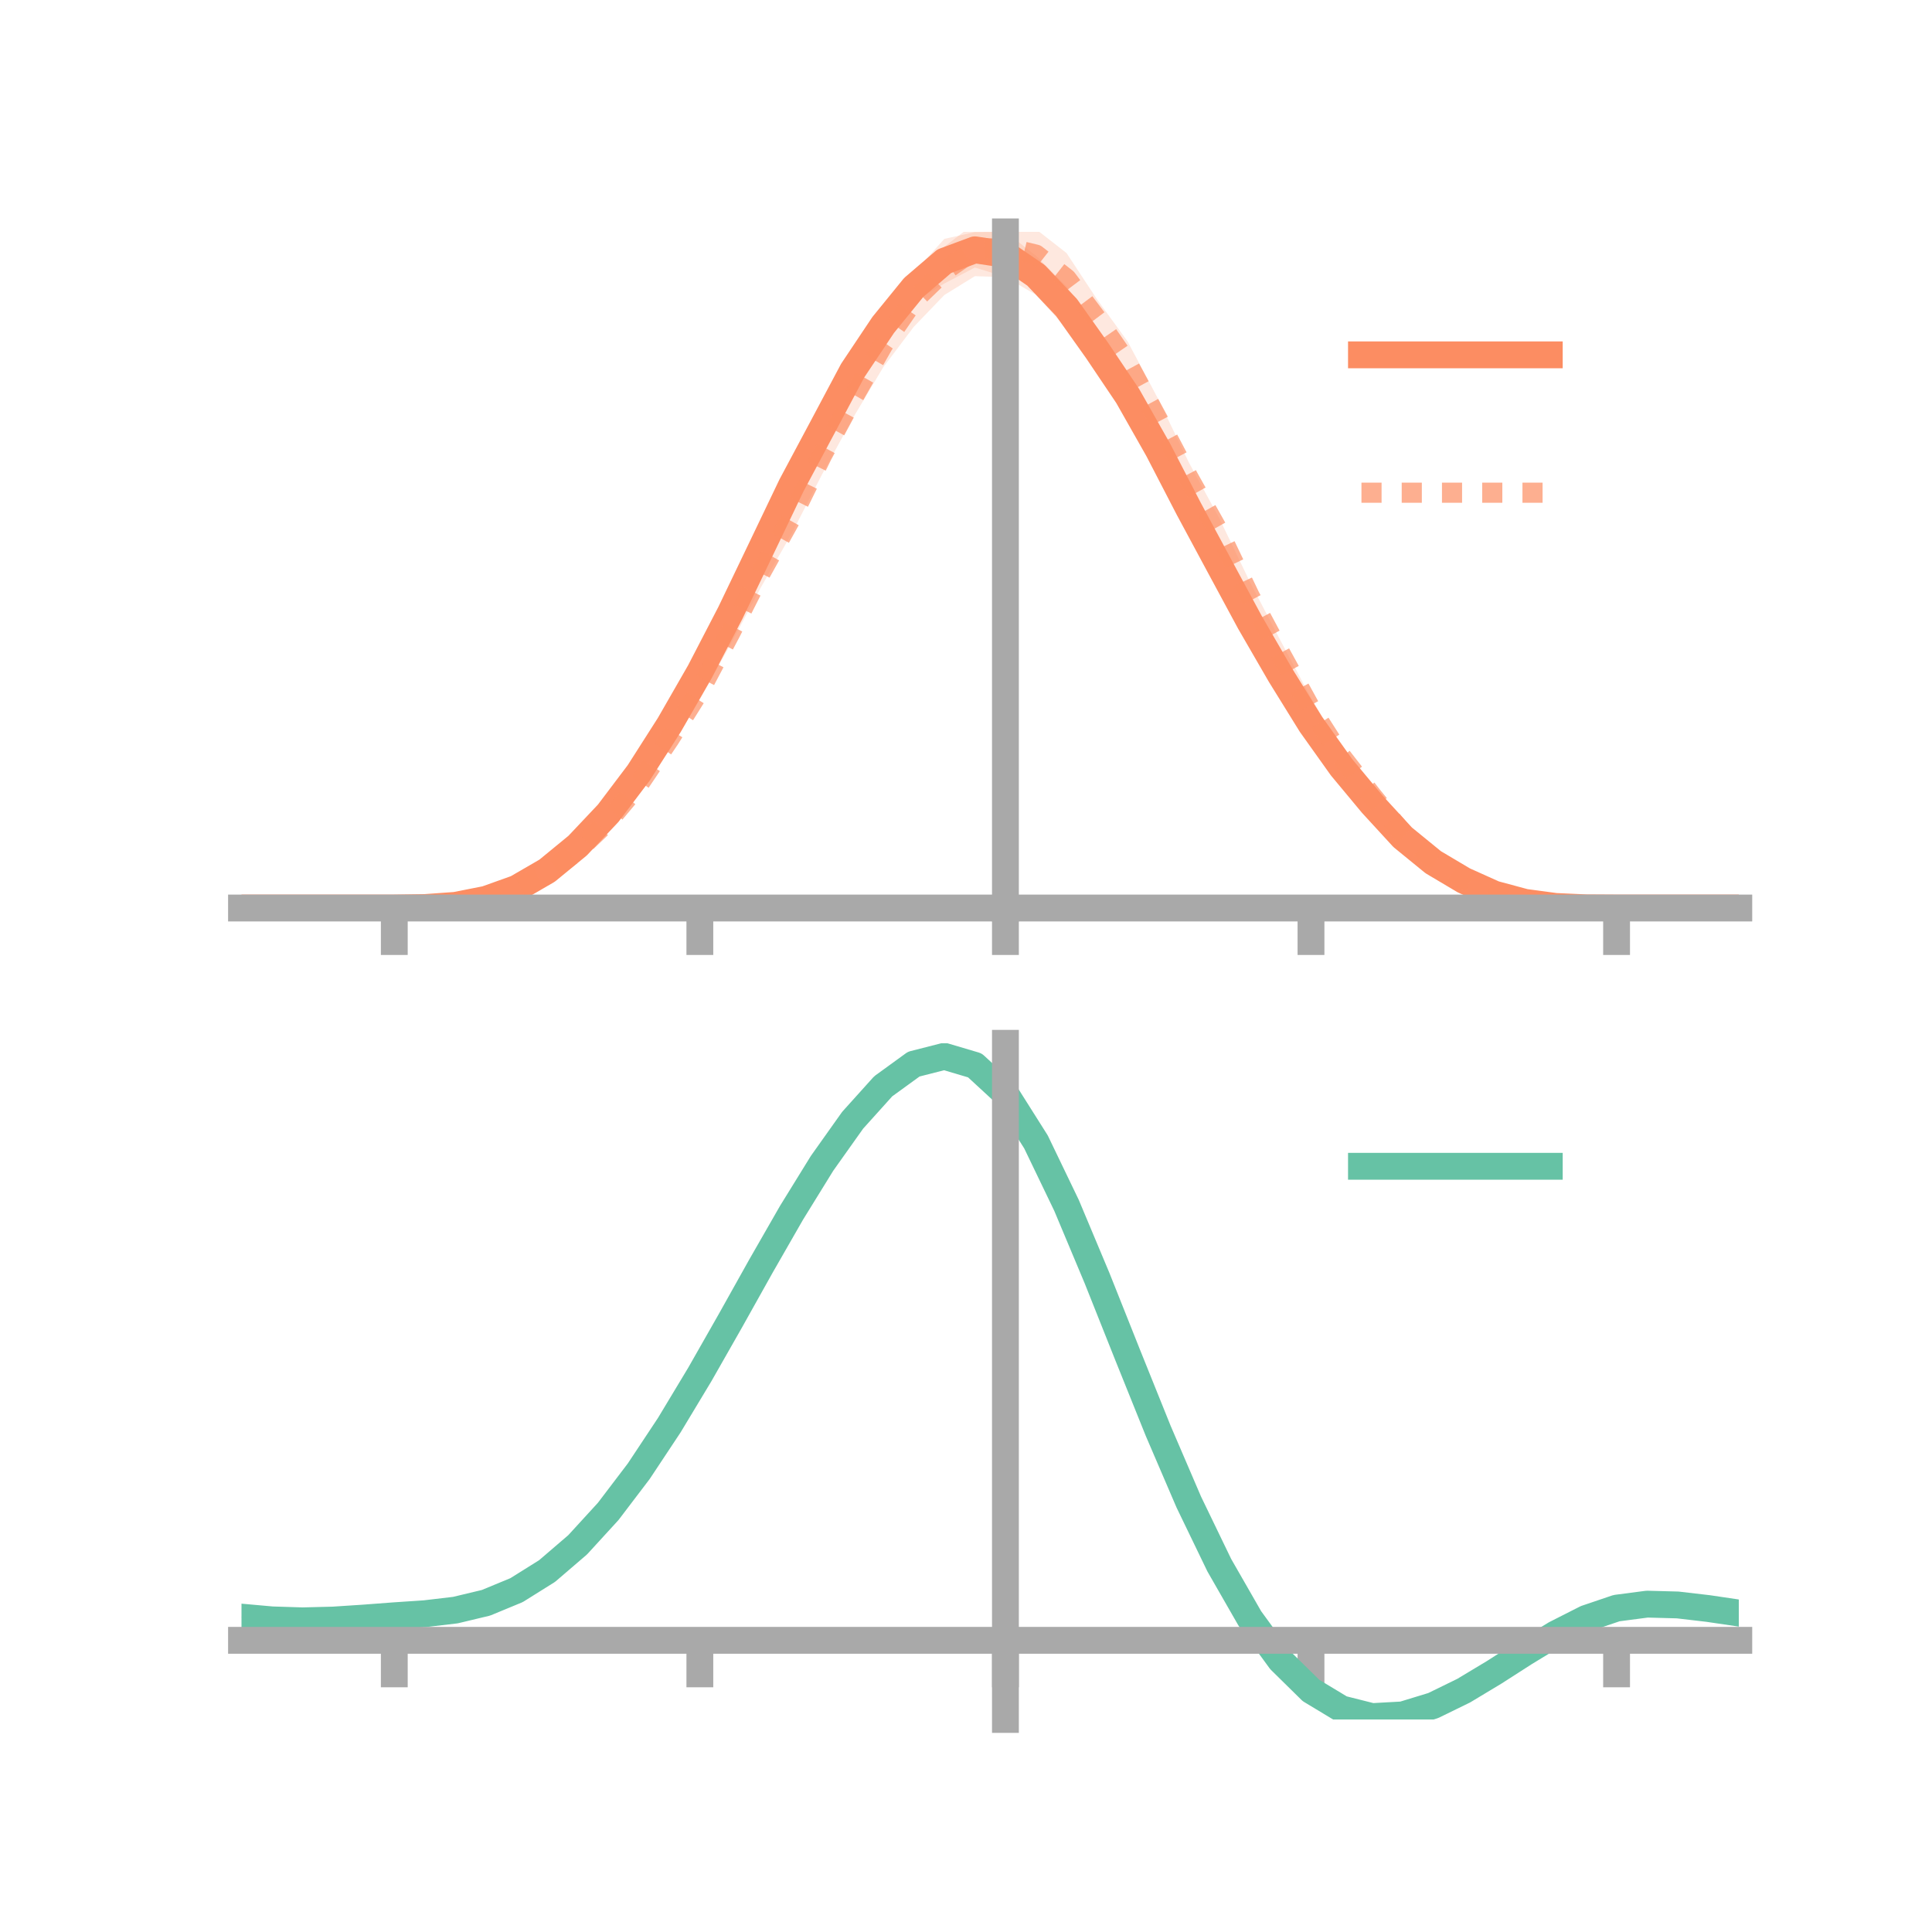 <?xml version="1.0" encoding="utf-8" standalone="no"?>
<!DOCTYPE svg PUBLIC "-//W3C//DTD SVG 1.1//EN"
  "http://www.w3.org/Graphics/SVG/1.1/DTD/svg11.dtd">
<!-- Created with matplotlib (https://matplotlib.org/) -->
<svg height="144pt" version="1.1" viewBox="0 0 144 144" width="144pt" xmlns="http://www.w3.org/2000/svg" xmlns:xlink="http://www.w3.org/1999/xlink">
 <defs>
  <style type="text/css">*{stroke-linecap:butt;stroke-linejoin:round;}</style>
 </defs>
 <g id="figure_1">
  <g id="patch_1">
   <path d="M 0 144 
L 144 144 
L 144 0 
L 0 0 
z
" style="fill:none;"/>
  </g>
  <g id="axes_1">
   <g id="patch_2">
    <path d="M 18 67.68 
L 129.6 67.68 
L 129.6 17.28 
L 18 17.28 
z
" style="fill:none;"/>
   </g>
   <g id="PolyCollection_1">
    <path clip-path="url(#pae17d6e99f)" d="M 18 67.677 
L 18 67.677 
L 20.278 67.677 
L 22.555 67.677 
L 24.833 67.677 
L 27.11 67.677 
L 29.388 67.675 
L 31.665 67.622 
L 33.943 67.424 
L 36.22 66.913 
L 38.498 66.061 
L 40.776 64.616 
L 43.053 62.654 
L 45.331 60.081 
L 47.608 56.94 
L 49.886 53.322 
L 52.163 49.07 
L 54.441 44.652 
L 56.718 39.933 
L 58.996 35.027 
L 61.273 30.654 
L 63.551 26.144 
L 65.829 22.947 
L 68.106 20.341 
L 70.384 17.804 
L 72.661 17.299 
L 74.939 17.28 
L 77.216 19.06 
L 79.494 21.347 
L 81.771 24.793 
L 84.049 28.187 
L 86.327 32.266 
L 88.604 36.833 
L 90.882 41.021 
L 93.159 45.51 
L 95.437 49.471 
L 97.714 53.357 
L 99.992 56.686 
L 102.269 59.486 
L 104.547 62.034 
L 106.824 63.962 
L 109.102 65.416 
L 111.38 66.481 
L 113.657 67.163 
L 115.935 67.516 
L 118.212 67.648 
L 120.49 67.677 
L 122.767 67.677 
L 125.045 67.677 
L 127.322 67.677 
L 129.6 67.677 
L 129.6 67.677 
L 129.6 67.677 
L 127.322 67.677 
L 125.045 67.677 
L 122.767 67.677 
L 120.49 67.677 
L 118.212 67.68 
L 115.935 67.604 
L 113.657 67.346 
L 111.38 66.802 
L 109.102 65.817 
L 106.824 64.566 
L 104.547 62.779 
L 102.269 60.366 
L 99.992 57.69 
L 97.714 54.628 
L 95.437 51.16 
L 93.159 47.248 
L 90.882 43.295 
L 88.604 39.016 
L 86.327 34.787 
L 84.049 30.83 
L 81.771 27.454 
L 79.494 24.492 
L 77.216 21.976 
L 74.939 20.644 
L 72.661 19.938 
L 70.384 21.131 
L 68.106 22.498 
L 65.829 25.49 
L 63.551 29.108 
L 61.273 33.165 
L 58.996 37.317 
L 56.718 41.925 
L 54.441 46.698 
L 52.163 51.068 
L 49.886 54.743 
L 47.608 58.265 
L 45.331 61.152 
L 43.053 63.402 
L 40.776 65.177 
L 38.498 66.373 
L 36.22 67.149 
L 33.943 67.535 
L 31.665 67.663 
L 29.388 67.677 
L 27.11 67.677 
L 24.833 67.677 
L 22.555 67.677 
L 20.278 67.677 
L 18 67.677 
z
" style="fill:#fc8d62;fill-opacity:0.2;"/>
   </g>
   <g id="PolyCollection_2">
    <path clip-path="url(#pae17d6e99f)" d="M 18 67.677 
L 18 67.677 
L 20.278 67.677 
L 22.555 67.677 
L 24.833 67.677 
L 27.11 67.677 
L 29.388 67.675 
L 31.665 67.622 
L 33.943 67.41 
L 36.22 66.892 
L 38.498 66.026 
L 40.776 64.805 
L 43.053 62.966 
L 45.331 60.681 
L 47.608 57.825 
L 49.886 54.253 
L 52.163 50.803 
L 54.441 46.26 
L 56.718 41.55 
L 58.996 37.338 
L 61.273 32.514 
L 63.551 28.209 
L 65.829 24.002 
L 68.106 20.429 
L 70.384 18.393 
L 72.661 16.636 
L 74.939 16.204 
L 77.216 17.085 
L 79.494 18.862 
L 81.771 22.319 
L 84.049 25.457 
L 86.327 29.745 
L 88.604 34.456 
L 90.882 38.63 
L 93.159 43.372 
L 95.437 47.738 
L 97.714 52.014 
L 99.992 55.823 
L 102.269 58.726 
L 104.547 61.628 
L 106.824 63.66 
L 109.102 65.239 
L 111.38 66.466 
L 113.657 67.106 
L 115.935 67.493 
L 118.212 67.643 
L 120.49 67.677 
L 122.767 67.677 
L 125.045 67.677 
L 127.322 67.677 
L 129.6 67.677 
L 129.6 67.677 
L 129.6 67.677 
L 127.322 67.677 
L 125.045 67.677 
L 122.767 67.677 
L 120.49 67.677 
L 118.212 67.682 
L 115.935 67.607 
L 113.657 67.356 
L 111.38 66.792 
L 109.102 65.871 
L 106.824 64.385 
L 104.547 62.615 
L 102.269 59.928 
L 99.992 56.99 
L 97.714 53.674 
L 95.437 49.677 
L 93.159 45.555 
L 90.882 40.774 
L 88.604 36.814 
L 86.327 32.879 
L 84.049 28.741 
L 81.771 25.27 
L 79.494 22.677 
L 77.216 20.874 
L 74.939 20.658 
L 72.661 20.584 
L 70.384 21.99 
L 68.106 24.361 
L 65.829 27.377 
L 63.551 31.191 
L 61.273 35.354 
L 58.996 39.792 
L 56.718 43.768 
L 54.441 48.05 
L 52.163 52.12 
L 49.886 55.927 
L 47.608 59.109 
L 45.331 61.702 
L 43.053 63.765 
L 40.776 65.435 
L 38.498 66.474 
L 36.22 67.17 
L 33.943 67.532 
L 31.665 67.668 
L 29.388 67.677 
L 27.11 67.677 
L 24.833 67.677 
L 22.555 67.677 
L 20.278 67.677 
L 18 67.677 
z
" style="fill:#fc8d62;fill-opacity:0.2;"/>
   </g>
   <g id="matplotlib.axis_1">
    <g id="xtick_1">
     <g id="line2d_1">
      <defs>
       <path d="M 0 0 
L 0 3.5 
" id="m2af9f2950f" style="stroke:#a9a9a9;stroke-width:2;"/>
      </defs>
      <g>
       <use style="fill:#a9a9a9;stroke:#a9a9a9;stroke-width:2;" x="29.388" xlink:href="#m2af9f2950f" y="67.677"/>
      </g>
     </g>
    </g>
    <g id="xtick_2">
     <g id="line2d_2">
      <g>
       <use style="fill:#a9a9a9;stroke:#a9a9a9;stroke-width:2;" x="52.163" xlink:href="#m2af9f2950f" y="67.677"/>
      </g>
     </g>
    </g>
    <g id="xtick_3">
     <g id="line2d_3">
      <g>
       <use style="fill:#a9a9a9;stroke:#a9a9a9;stroke-width:2;" x="74.939" xlink:href="#m2af9f2950f" y="67.677"/>
      </g>
     </g>
    </g>
    <g id="xtick_4">
     <g id="line2d_4">
      <g>
       <use style="fill:#a9a9a9;stroke:#a9a9a9;stroke-width:2;" x="97.714" xlink:href="#m2af9f2950f" y="67.677"/>
      </g>
     </g>
    </g>
    <g id="xtick_5">
     <g id="line2d_5">
      <g>
       <use style="fill:#a9a9a9;stroke:#a9a9a9;stroke-width:2;" x="120.49" xlink:href="#m2af9f2950f" y="67.677"/>
      </g>
     </g>
    </g>
   </g>
   <g id="matplotlib.axis_2"/>
   <g id="line2d_6">
    <path clip-path="url(#pae17d6e99f)" d="M 18 67.677 
L 20.278 67.677 
L 22.555 67.677 
L 24.833 67.677 
L 27.11 67.677 
L 29.388 67.676 
L 31.665 67.643 
L 33.943 67.48 
L 36.22 67.031 
L 38.498 66.217 
L 40.776 64.897 
L 43.053 63.028 
L 45.331 60.616 
L 47.608 57.602 
L 49.886 54.033 
L 52.163 50.069 
L 54.441 45.675 
L 56.718 40.929 
L 58.996 36.172 
L 61.273 31.909 
L 63.551 27.626 
L 65.829 24.218 
L 68.106 21.42 
L 70.384 19.468 
L 72.661 18.619 
L 74.939 18.962 
L 77.216 20.518 
L 79.494 22.92 
L 81.771 26.124 
L 84.049 29.508 
L 86.327 33.526 
L 88.604 37.924 
L 90.882 42.158 
L 93.159 46.379 
L 95.437 50.316 
L 97.714 53.992 
L 99.992 57.188 
L 102.269 59.926 
L 104.547 62.406 
L 106.824 64.264 
L 109.102 65.617 
L 111.38 66.641 
L 113.657 67.254 
L 115.935 67.56 
L 118.212 67.664 
L 120.49 67.677 
L 122.767 67.677 
L 125.045 67.677 
L 127.322 67.677 
L 129.6 67.677 
" style="fill:none;stroke:#fc8d62;stroke-linecap:square;stroke-width:2;"/>
   </g>
   <g id="line2d_7">
    <path clip-path="url(#pae17d6e99f)" d="M 18 67.677 
L 20.278 67.677 
L 22.555 67.677 
L 24.833 67.677 
L 27.11 67.677 
L 29.388 67.676 
L 31.665 67.645 
L 33.943 67.471 
L 36.22 67.031 
L 38.498 66.25 
L 40.776 65.12 
L 43.053 63.366 
L 45.331 61.191 
L 47.608 58.467 
L 49.886 55.09 
L 52.163 51.461 
L 54.441 47.155 
L 56.718 42.659 
L 58.996 38.565 
L 61.273 33.934 
L 63.551 29.7 
L 65.829 25.69 
L 68.106 22.395 
L 70.384 20.192 
L 72.661 18.61 
L 74.939 18.431 
L 77.216 18.979 
L 79.494 20.769 
L 81.771 23.795 
L 84.049 27.099 
L 86.327 31.312 
L 88.604 35.635 
L 90.882 39.702 
L 93.159 44.463 
L 95.437 48.707 
L 97.714 52.844 
L 99.992 56.407 
L 102.269 59.327 
L 104.547 62.122 
L 106.824 64.022 
L 109.102 65.555 
L 111.38 66.629 
L 113.657 67.231 
L 115.935 67.55 
L 118.212 67.662 
L 120.49 67.677 
L 122.767 67.677 
L 125.045 67.677 
L 127.322 67.677 
L 129.6 67.677 
" style="fill:none;stroke:#fc8d62;stroke-dasharray:1.5,1.5;stroke-dashoffset:0;stroke-opacity:0.7;stroke-width:1.5;"/>
   </g>
   <g id="patch_3">
    <path d="M 74.939 67.68 
L 74.939 17.28 
" style="fill:none;stroke:#a9a9a9;stroke-linecap:square;stroke-linejoin:miter;stroke-width:2;"/>
   </g>
   <g id="patch_4">
    <path d="M 129.6 67.68 
L 129.6 17.28 
" style="fill:none;"/>
   </g>
   <g id="patch_5">
    <path d="M 18 67.677 
L 129.6 67.677 
" style="fill:none;stroke:#a9a9a9;stroke-linecap:square;stroke-linejoin:miter;stroke-width:2;"/>
   </g>
   <g id="patch_6">
    <path d="M 18 17.28 
L 129.6 17.28 
" style="fill:none;"/>
   </g>
   <g id="legend_1">
    <g id="line2d_8">
     <path d="M 101.475 26.449 
L 115.475 26.449 
" style="fill:none;stroke:#fc8d62;stroke-linecap:square;stroke-width:2;"/>
    </g>
    <g id="line2d_9"/>
    <g id="text_1">
     <!--   -->
     <g transform="translate(121.075 28.899)scale(0.07 -0.07)">
      <defs>
       <path id="DejaVuSans-32"/>
      </defs>
      <use xlink:href="#DejaVuSans-32"/>
     </g>
    </g>
    <g id="line2d_10">
     <path d="M 101.475 36.724 
L 115.475 36.724 
" style="fill:none;stroke:#fc8d62;stroke-dasharray:1.5,1.5;stroke-dashoffset:0;stroke-opacity:0.7;stroke-width:1.5;"/>
    </g>
    <g id="line2d_11"/>
    <g id="text_2">
     <!--   -->
     <g transform="translate(121.075 39.174)scale(0.07 -0.07)">
      <use xlink:href="#DejaVuSans-32"/>
     </g>
    </g>
   </g>
  </g>
  <g id="axes_2">
   <g id="patch_7">
    <path d="M 18 128.16 
L 129.6 128.16 
L 129.6 77.76 
L 18 77.76 
z
" style="fill:none;"/>
   </g>
   <g id="PolyCollection_3">
    <path clip-path="url(#p9c9ccd1865)" d="M 18 120.571 
L 18 120.492 
L 20.278 120.706 
L 22.555 120.778 
L 24.833 120.713 
L 27.11 120.555 
L 29.388 120.375 
L 31.665 120.218 
L 33.943 119.943 
L 36.22 119.392 
L 38.498 118.438 
L 40.776 116.989 
L 43.053 114.996 
L 45.331 112.45 
L 47.608 109.382 
L 49.886 105.861 
L 52.163 101.986 
L 54.441 97.888 
L 56.718 93.72 
L 58.996 89.657 
L 61.273 85.889 
L 63.551 82.614 
L 65.829 80.034 
L 68.106 78.351 
L 70.384 77.76 
L 72.661 78.448 
L 74.939 80.581 
L 77.216 84.24 
L 79.494 89.044 
L 81.771 94.556 
L 84.049 100.366 
L 86.327 106.115 
L 88.604 111.505 
L 90.882 116.301 
L 93.159 120.335 
L 95.437 123.503 
L 97.714 125.769 
L 99.992 127.153 
L 102.269 127.73 
L 104.547 127.608 
L 106.824 126.924 
L 109.102 125.828 
L 111.38 124.483 
L 113.657 123.049 
L 115.935 121.687 
L 118.212 120.548 
L 120.49 119.782 
L 122.767 119.486 
L 125.045 119.552 
L 127.322 119.826 
L 129.6 120.175 
L 129.6 120.278 
L 129.6 120.278 
L 127.322 119.953 
L 125.045 119.696 
L 122.767 119.64 
L 120.49 119.94 
L 118.212 120.718 
L 115.935 121.89 
L 113.657 123.303 
L 111.38 124.792 
L 109.102 126.187 
L 106.824 127.32 
L 104.547 128.028 
L 102.269 128.16 
L 99.992 127.591 
L 97.714 126.227 
L 95.437 124.012 
L 93.159 120.936 
L 90.882 117.033 
L 88.604 112.398 
L 86.327 107.186 
L 84.049 101.621 
L 81.771 95.991 
L 79.494 90.645 
L 77.216 85.983 
L 74.939 82.432 
L 72.661 80.367 
L 70.384 79.705 
L 68.106 80.278 
L 65.829 81.9 
L 63.551 84.38 
L 61.273 87.522 
L 58.996 91.129 
L 56.718 95.011 
L 54.441 98.987 
L 52.163 102.892 
L 49.886 106.582 
L 47.608 109.934 
L 45.331 112.857 
L 43.053 115.289 
L 40.776 117.202 
L 38.498 118.603 
L 36.22 119.534 
L 33.943 120.072 
L 31.665 120.336 
L 29.388 120.483 
L 27.11 120.647 
L 24.833 120.786 
L 22.555 120.837 
L 20.278 120.766 
L 18 120.571 
z
" style="fill:#66c2a5;fill-opacity:0.2;"/>
   </g>
   <g id="matplotlib.axis_3">
    <g id="xtick_6">
     <g id="line2d_12">
      <g>
       <use style="fill:#a9a9a9;stroke:#a9a9a9;stroke-width:2;" x="29.388" xlink:href="#m2af9f2950f" y="122.26"/>
      </g>
     </g>
    </g>
    <g id="xtick_7">
     <g id="line2d_13">
      <g>
       <use style="fill:#a9a9a9;stroke:#a9a9a9;stroke-width:2;" x="52.163" xlink:href="#m2af9f2950f" y="122.26"/>
      </g>
     </g>
    </g>
    <g id="xtick_8">
     <g id="line2d_14">
      <g>
       <use style="fill:#a9a9a9;stroke:#a9a9a9;stroke-width:2;" x="74.939" xlink:href="#m2af9f2950f" y="122.26"/>
      </g>
     </g>
    </g>
    <g id="xtick_9">
     <g id="line2d_15">
      <g>
       <use style="fill:#a9a9a9;stroke:#a9a9a9;stroke-width:2;" x="97.714" xlink:href="#m2af9f2950f" y="122.26"/>
      </g>
     </g>
    </g>
    <g id="xtick_10">
     <g id="line2d_16">
      <g>
       <use style="fill:#a9a9a9;stroke:#a9a9a9;stroke-width:2;" x="120.49" xlink:href="#m2af9f2950f" y="122.26"/>
      </g>
     </g>
    </g>
   </g>
   <g id="matplotlib.axis_4"/>
   <g id="line2d_17">
    <path clip-path="url(#p9c9ccd1865)" d="M 18 120.532 
L 20.278 120.736 
L 22.555 120.807 
L 24.833 120.75 
L 27.11 120.601 
L 29.388 120.429 
L 31.665 120.277 
L 33.943 120.008 
L 36.22 119.463 
L 38.498 118.521 
L 40.776 117.096 
L 43.053 115.142 
L 45.331 112.653 
L 47.608 109.658 
L 49.886 106.221 
L 52.163 102.439 
L 54.441 98.437 
L 56.718 94.365 
L 58.996 90.393 
L 61.273 86.705 
L 63.551 83.497 
L 65.829 80.967 
L 68.106 79.314 
L 70.384 78.733 
L 72.661 79.407 
L 74.939 81.507 
L 77.216 85.111 
L 79.494 89.845 
L 81.771 95.274 
L 84.049 100.993 
L 86.327 106.651 
L 88.604 111.952 
L 90.882 116.667 
L 93.159 120.635 
L 95.437 123.758 
L 97.714 125.998 
L 99.992 127.372 
L 102.269 127.945 
L 104.547 127.818 
L 106.824 127.122 
L 109.102 126.008 
L 111.38 124.637 
L 113.657 123.176 
L 115.935 121.789 
L 118.212 120.633 
L 120.49 119.861 
L 122.767 119.563 
L 125.045 119.624 
L 127.322 119.89 
L 129.6 120.227 
" style="fill:none;stroke:#66c2a5;stroke-linecap:square;stroke-width:2;"/>
   </g>
   <g id="patch_8">
    <path d="M 74.939 128.16 
L 74.939 77.76 
" style="fill:none;stroke:#a9a9a9;stroke-linecap:square;stroke-linejoin:miter;stroke-width:2;"/>
   </g>
   <g id="patch_9">
    <path d="M 129.6 128.16 
L 129.6 77.76 
" style="fill:none;"/>
   </g>
   <g id="patch_10">
    <path d="M 18 122.26 
L 129.6 122.26 
" style="fill:none;stroke:#a9a9a9;stroke-linecap:square;stroke-linejoin:miter;stroke-width:2;"/>
   </g>
   <g id="patch_11">
    <path d="M 18 77.76 
L 129.6 77.76 
" style="fill:none;"/>
   </g>
   <g id="legend_2">
    <g id="line2d_18">
     <path d="M 101.475 86.929 
L 115.475 86.929 
" style="fill:none;stroke:#66c2a5;stroke-linecap:square;stroke-width:2;"/>
    </g>
    <g id="line2d_19"/>
    <g id="text_3">
     <!--   -->
     <g transform="translate(121.075 89.379)scale(0.07 -0.07)">
      <use xlink:href="#DejaVuSans-32"/>
     </g>
    </g>
   </g>
  </g>
 </g>
 <defs>
  <clipPath id="pae17d6e99f">
   <rect height="50.4" width="111.6" x="18" y="17.28"/>
  </clipPath>
  <clipPath id="p9c9ccd1865">
   <rect height="50.4" width="111.6" x="18" y="77.76"/>
  </clipPath>
 </defs>
</svg>
